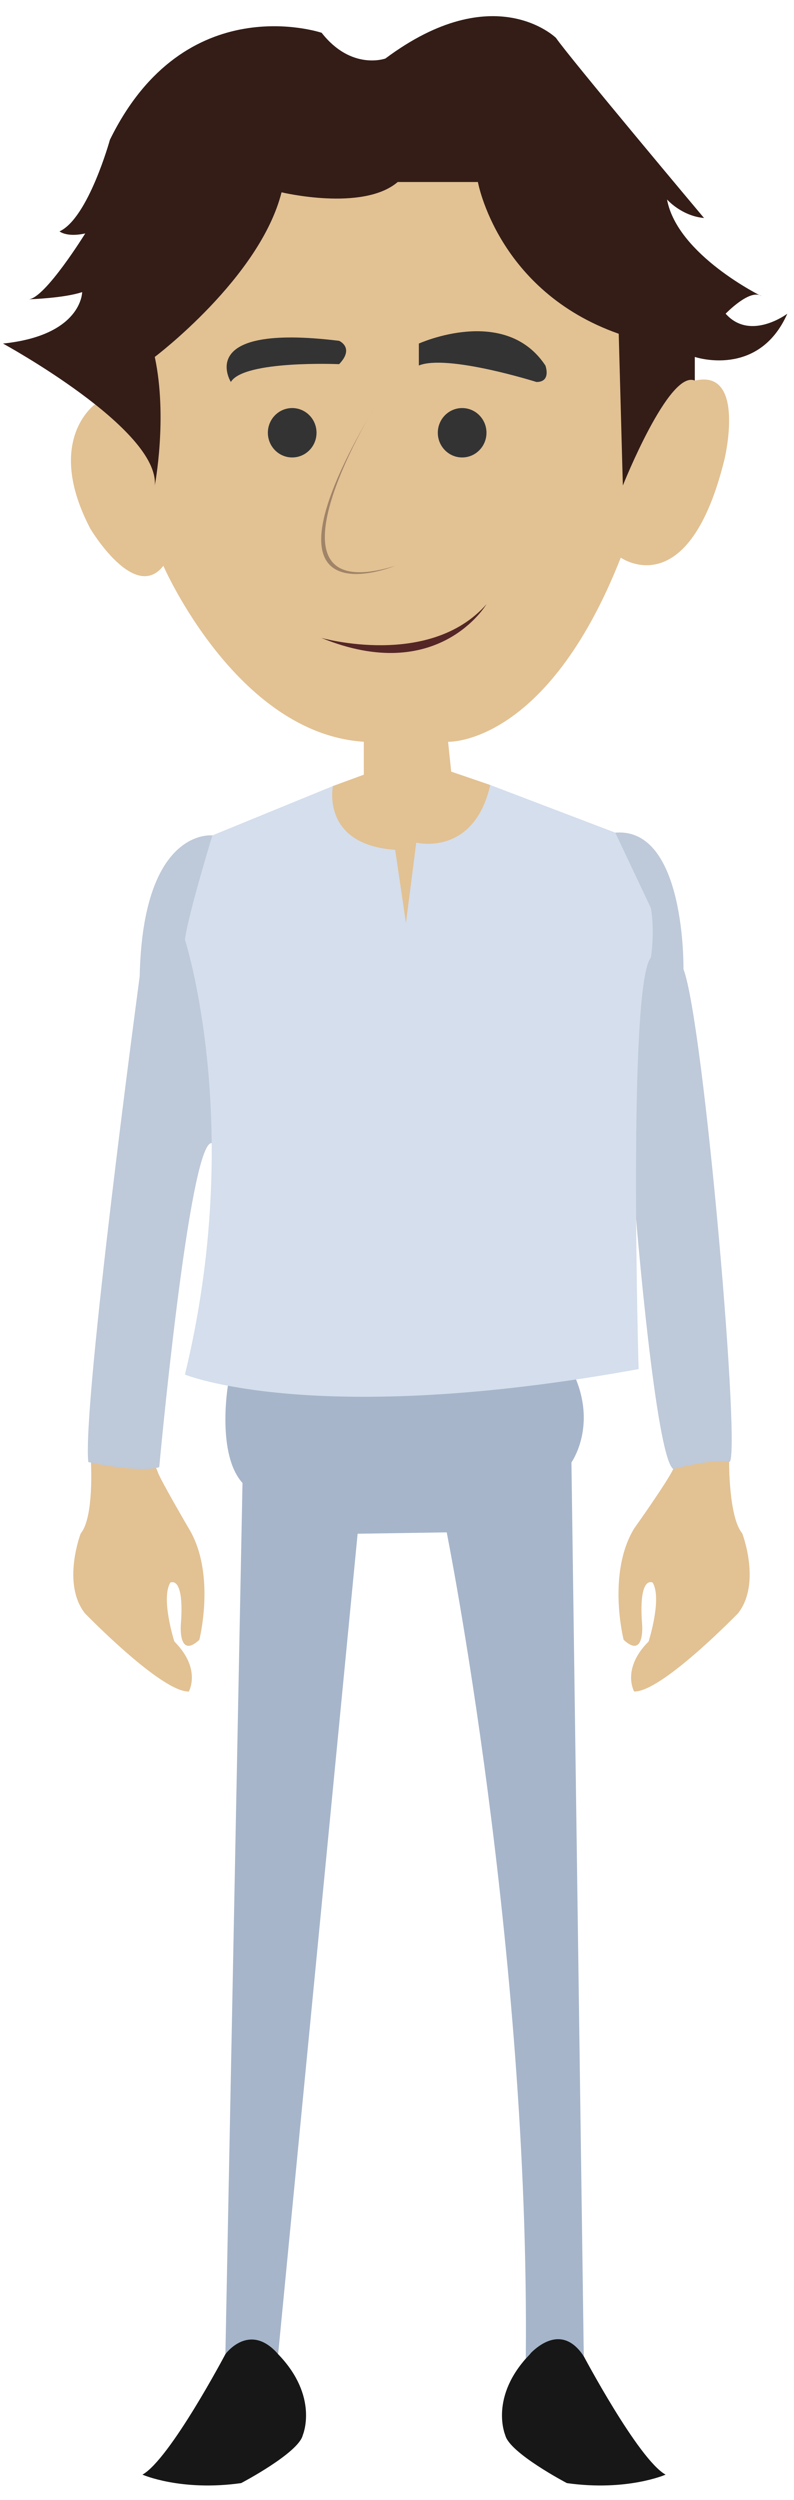 <?xml version="1.0" encoding="utf-8"?>
<!-- Generator: Adobe Illustrator 16.0.0, SVG Export Plug-In . SVG Version: 6.00 Build 0)  -->
<!DOCTYPE svg PUBLIC "-//W3C//DTD SVG 1.1//EN" "http://www.w3.org/Graphics/SVG/1.1/DTD/svg11.dtd">
<svg version="1.1" id="Layer_1" xmlns="http://www.w3.org/2000/svg" xmlns:xlink="http://www.w3.org/1999/xlink" x="0px" y="0px"
	 width="90.749px" height="285.463px" viewBox="0 0 90.749 285.463" enable-background="new 0 0 90.749 285.463"
	 xml:space="preserve">
<g>
	<path fill="#171717" d="M25.761,268.805c0,0-6.348,12.011-9.481,13.76c0,0,4.387,1.936,11.279,0.967c0,0,6.579-3.445,7.049-5.481
		c0,0,1.88-4.388-2.82-9.242C31.789,268.805,28.463,264.015,25.761,268.805z"/>
	<path fill="#E2C193" d="M76.944,167.739c0,0,1.466-7.677,6.39-0.798c0,0-0.05,6.304,1.5,8.146c0,0,2.195,5.712-0.475,9.118
		c0,0-8.745,9.026-11.88,8.938c0,0-1.479-2.581,1.653-5.712c0,0,1.564-4.886,0.463-6.726c0,0-1.658-0.924-1.198,4.882
		c0,0,0.274,3.867-2.119,1.655c0,0-1.927-7.556,1.201-12.713C72.479,174.532,76.342,169.103,76.944,167.739z"/>
	<path fill="#E2C193" d="M21.581,174.532c3.128,5.157,1.201,12.713,1.201,12.713c-2.395,2.212-2.119-1.655-2.119-1.655
		c0.46-5.804-1.198-4.882-1.198-4.882c-1.104,1.84,0.462,6.726,0.462,6.726c3.133,3.131,1.654,5.712,1.654,5.712
		c-3.135,0.09-11.88-8.938-11.88-8.938c-2.67-3.406-0.475-9.118-0.475-9.118c1.551-1.843,1.163-8.259,1.163-8.259
		c4.922-6.878,7.698,1.403,7.698,1.403C18.689,169.596,21.581,174.532,21.581,174.532z"/>
	<path fill="#171717" d="M66.592,268.805c0,0,6.35,12.011,9.48,13.76c0,0-4.387,1.936-11.279,0.967c0,0-6.58-3.445-7.049-5.481
		c0,0-1.88-4.388,2.82-9.242C60.564,268.805,63.889,264.015,66.592,268.805z"/>
	<path fill="#A6B5CA" d="M26.048,158.228c0,0-1.308,7.812,1.668,11.104l-1.955,99.475c0,0,2.738-3.761,6.028,0l9.086-93.679
		l10.181-0.156c0,0,9.507,47.506,9.037,94.345c0,0,3.651-4.809,6.629-0.265l-1.41-102.069c0,0,2.783-3.893,0.529-9.465
		C65.844,157.516,40.671,146.967,26.048,158.228z"/>
	<path fill="#BEC9D9" d="M24.269,95.391c0,0-7.95-0.938-8.303,16.096c0,0-6.579,48.876-5.874,55.455c0,0,5.757,1.292,8.106,0.588
		c0,0,3.414-37.127,5.995-37.01l48.514,8.692c0,0,2.239,27.093,4.236,28.524c0,0,3.99-1.03,5.861-0.889
		c0.203,0.016,0.381,0.045,0.525,0.091c1.483,0.472-2.863-50.168-5.214-56.275c0,0,0.274-16.253-7.793-15.587L24.269,95.391z"/>
	<path fill="#D4DEEC" d="M38.055,89.751l-13.786,5.641c0,0-2.82,9.241-3.133,11.904c0,0,6.892,21.306,0,49.659
		c0,0,14.882,6.106,51.852-0.627c0,0-1.253-43.862,1.41-46.996c0,0,0.47-2.819,0-5.641l-4.073-8.614L56.03,89.633L38.055,89.751z"/>
	<path fill="#E2C193" d="M10.862,46.168c0,0-5.821,4.104-0.534,14.21c0,0,5.052,8.459,8.342,4.229c0,0,8.342,19.149,22.91,20.09
		v3.762l-3.524,1.292c0,0-1.41,6.695,7.108,7.284l1.234,8.342l1.175-9.164c0,0,6.579,1.646,8.459-6.58l-4.464-1.526l-0.354-3.407
		c0,0,11.278,0.472,19.737-21.028c0,0,7.754,5.521,11.866-11.278c0,0,2.467-10.339-3.407-8.93L64.727,15.969l-37.714-5.053
		l-5.757,14.567l-7.754,12.221L10.862,46.168z"/>
	<path fill="#341D17" d="M17.69,55.444c0,0,1.488-7.754,0-14.688c0,0,12.023-9.046,14.49-18.798c0,0,9.282,2.23,13.276-1.175h9.164
		c0,0,2.231,12.452,16.097,17.328l0.471,17.33c0,0,5.285-13.274,8.224-11.982v-2.702c0,0,7.285,2.468,10.574-4.937
		c0,0-4.229,3.174-7.05,0c0,0,2.82-2.938,4.111-1.995c0,0-9.634-4.7-10.809-11.046c0,0,1.645,1.882,4.229,2.115
		c0,0-15.391-18.329-16.918-20.562c0,0-7.049-6.934-19.501,2.351c0,0-3.877,1.41-7.284-2.938c0,0-15.626-5.287-24.203,12.219
		c0,0-2.467,8.93-5.757,10.457c0,0,0.823,0.705,2.938,0.235c0,0-4.582,7.4-6.462,7.521c0,0,3.995-0.118,6.109-0.823
		c0,0,0,4.937-9.047,5.875C0.341,39.23,18.239,48.982,17.69,55.444z"/>
	<path fill="#333333" d="M47.871,39.23c0,0,9.844-4.465,14.465,2.506c0,0,0.705,1.882-1.019,1.882c0,0-10.208-3.214-13.446-1.882
		V39.23z"/>
	<path fill="#333333" d="M38.76,38.917c0,0,1.802,0.784,0,2.664c0,0-10.887-0.473-12.375,2.036
		C26.385,43.617,22.154,36.88,38.76,38.917z"/>
	<ellipse fill="#333333" cx="33.396" cy="49.414" rx="2.781" ry="2.82"/>
	<ellipse fill="#333333" cx="52.82" cy="49.414" rx="2.781" ry="2.82"/>
	<path fill="#A08468" d="M42.754,46.594c0,0-14.138,23.104,2.409,18.015C45.163,64.608,27.872,71.736,42.754,46.594z"/>
	<path fill="#542626" d="M36.712,72.833c0,0,12.387,3.523,18.889-3.838C55.6,68.995,50.094,78.314,36.712,72.833z"/>
</g>
</svg>